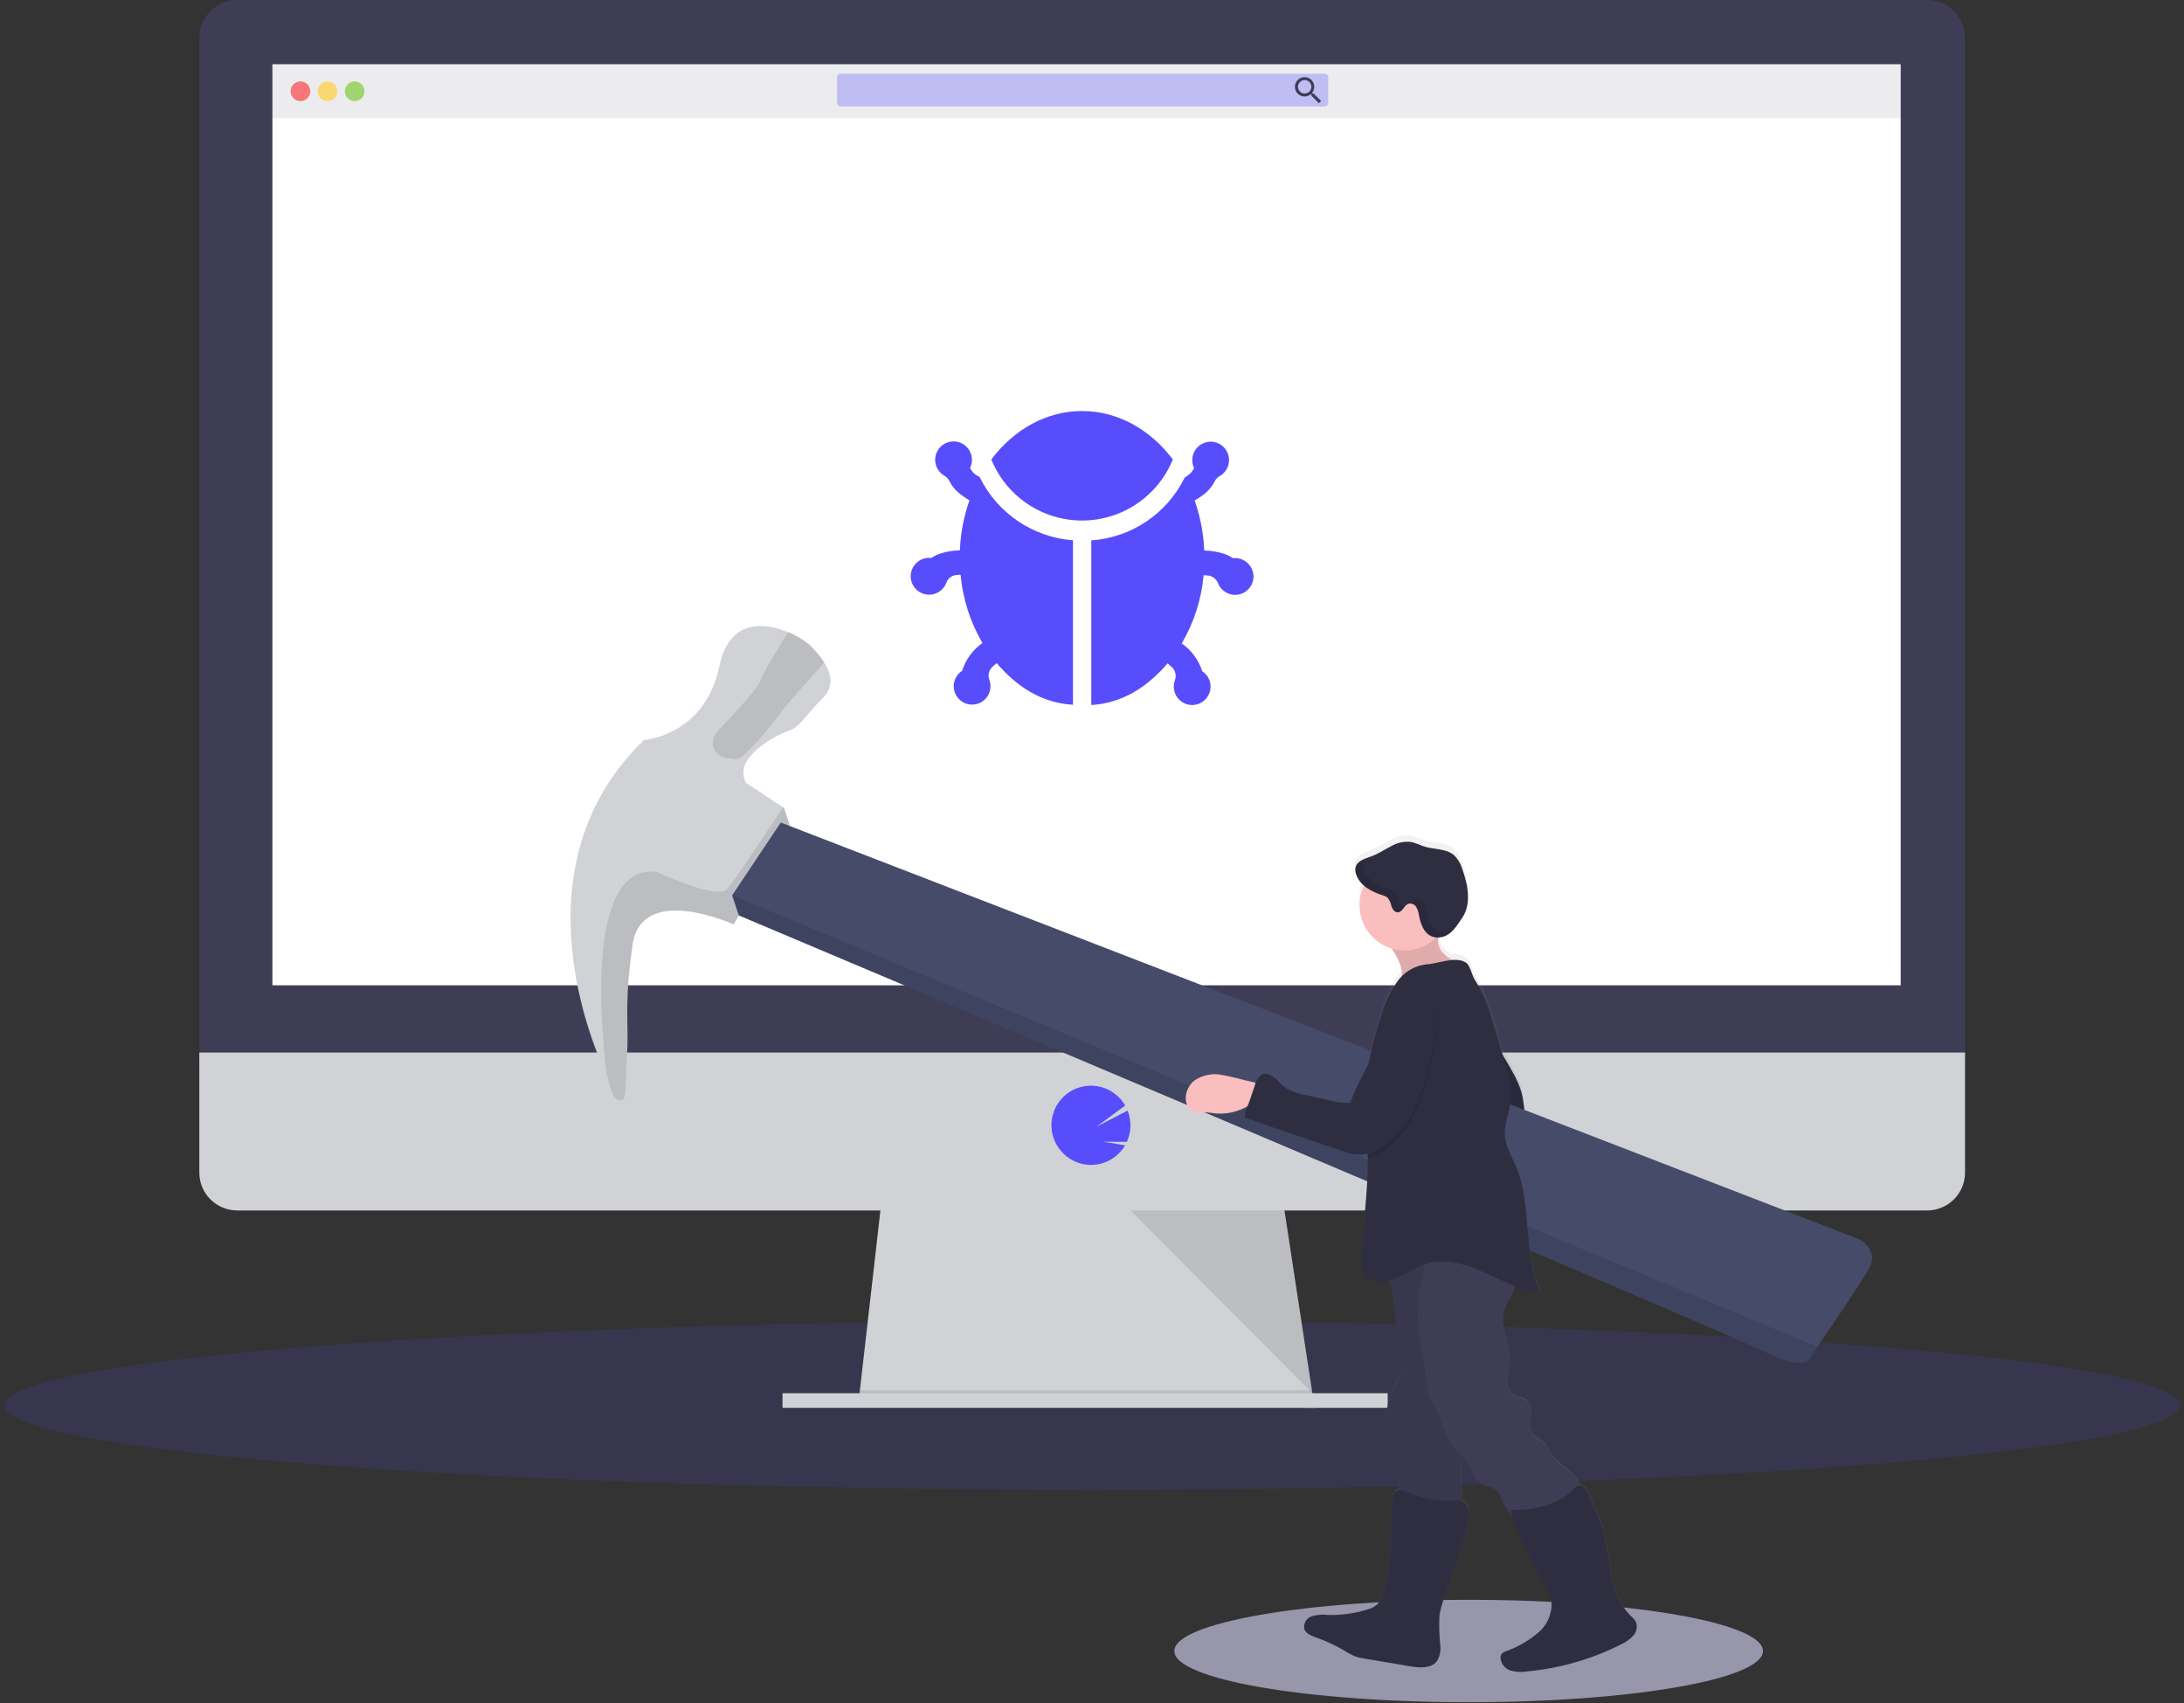 <svg width="354" height="276" viewBox="0 0 354 276" fill="none" xmlns="http://www.w3.org/2000/svg">
<rect x="0" y="0" width="354" height="276" fill="#333333" stroke="none"/>
<g id="Group_351">
<path id="Path_1186" opacity="0.136" d="M177.063 214.04C274.433 214.04 353.363 220.169 353.363 227.729C353.363 235.289 274.436 241.419 177.063 241.419C79.69 241.419 0.763 235.29 0.763 227.729C0.763 220.168 79.697 214.04 177.063 214.04Z" fill="#584DFC"/>
<path id="Ellipse_170" opacity="0.587" d="M238.047 275.851C264.395 275.851 285.753 272.136 285.753 267.554C285.753 262.972 264.395 259.257 238.047 259.257C211.7 259.257 190.341 262.972 190.341 267.554C190.341 272.136 211.7 275.851 238.047 275.851Z" fill="#DEDBFF"/>
<path id="Path_965" d="M213.078 228.145L139.159 227.195L139.379 225.295L142.951 194.021H207.868L212.643 225.295L213.008 227.668L213.078 228.145Z" fill="#D0D2D5"/>
<path id="Path_966" opacity="0.1" d="M213.009 227.672H176.12L139.159 227.195L139.379 225.295H212.642L213.009 227.672Z" fill="black"/>
<path id="Rectangle_617" d="M224.926 225.776H126.839V228.145H224.926V225.776Z" fill="#D0D2D5"/>
<path id="Path_967" d="M318.507 6.189C318.518 2.786 315.771 0.017 312.368 0H38.446C36.81 0.008 35.244 0.666 34.093 1.828C32.941 2.991 32.299 4.564 32.307 6.2V172.234H318.507V6.189Z" fill="#3F3D56"/>
<path id="Path_968" d="M32.307 170.574V190.021C32.307 193.411 35.056 196.16 38.446 196.16H312.368C315.758 196.159 318.507 193.411 318.507 190.021V170.574H32.307Z" fill="#D0D2D5"/>
<path id="Rectangle_618" d="M308.082 10.412H44.154V159.673H308.082V10.412Z" fill="white"/>
<path id="Path_969" d="M176.831 188.781C178.795 188.783 180.65 187.882 181.863 186.338C182.046 186.106 182.213 185.862 182.363 185.608L178.849 185.015L182.649 185.04C183.384 183.44 183.427 181.608 182.769 179.975L177.679 182.613L182.379 179.162C181.185 177.077 178.925 175.837 176.526 175.949C174.126 176.061 171.992 177.508 170.998 179.695C170.004 181.882 170.319 184.441 171.813 186.322C173.021 187.872 174.876 188.779 176.841 188.782L176.831 188.781Z" fill="#584DFC"/>
<path id="Path_970" opacity="0.1" d="M183.227 196.157L212.717 225.776L208.191 196.157H183.227Z" fill="black"/>
<path id="Rectangle_619" opacity="0.1" d="M308.162 10.429H43.947V19.149H308.162V10.429Z" fill="#444053"/>
<path id="Rectangle_620" opacity="0.3" d="M214.709 11.947H136.263C135.943 11.947 135.683 12.207 135.683 12.527V16.673C135.683 16.993 135.943 17.253 136.263 17.253H214.709C215.029 17.253 215.289 16.993 215.289 16.673V12.527C215.289 12.207 215.029 11.947 214.709 11.947Z" fill="#584DFC"/>
<path id="Path_971" d="M212.924 15.15H212.724L212.654 15.088C212.895 14.798 213.027 14.432 213.027 14.055C213.02 13.19 212.315 12.494 211.45 12.499C210.585 12.504 209.887 13.209 209.891 14.074C209.895 14.939 210.598 15.637 211.463 15.635C211.841 15.634 212.206 15.501 212.496 15.258L212.567 15.32V15.515L213.782 16.73L214.143 16.365L212.924 15.15ZM211.468 15.15C210.95 15.148 210.505 14.781 210.405 14.273C210.305 13.765 210.578 13.256 211.057 13.059C211.535 12.861 212.087 13.028 212.375 13.459C212.663 13.889 212.608 14.463 212.242 14.83C212.036 15.035 211.758 15.15 211.468 15.15Z" fill="#3F3D56"/>
<path id="Ellipse_171" opacity="0.8" d="M48.697 16.386C49.579 16.386 50.294 15.671 50.294 14.789C50.294 13.907 49.579 13.192 48.697 13.192C47.815 13.192 47.1 13.907 47.1 14.789C47.1 15.671 47.815 16.386 48.697 16.386Z" fill="#FA5959"/>
<path id="Ellipse_172" opacity="0.8" d="M53.09 16.386C53.972 16.386 54.687 15.671 54.687 14.789C54.687 13.907 53.972 13.192 53.09 13.192C52.208 13.192 51.493 13.907 51.493 14.789C51.493 15.671 52.208 16.386 53.09 16.386Z" fill="#FED253"/>
<path id="Ellipse_173" opacity="0.8" d="M57.487 16.386C58.369 16.386 59.084 15.671 59.084 14.789C59.084 13.907 58.369 13.192 57.487 13.192C56.605 13.192 55.89 13.907 55.89 14.789C55.89 15.671 56.605 16.386 57.487 16.386Z" fill="#8CCF4D"/>
<path id="Path_972" d="M190.101 74.458C186.48 69.646 181.232 66.609 175.391 66.609C169.55 66.609 164.303 69.646 160.681 74.458C163.116 80.441 168.932 84.354 175.391 84.354C181.851 84.354 187.667 80.441 190.101 74.458Z" fill="#584DFC"/>
<path id="Path_973" d="M158.768 77.274C158.51 77.163 158.266 77.024 158.038 76.859C157.696 76.577 157.423 76.221 157.238 75.818C157.897 74.466 157.444 72.835 156.184 72.016C154.923 71.197 153.249 71.445 152.281 72.596C151.313 73.746 151.354 75.438 152.376 76.54C152.584 76.761 152.822 76.952 153.081 77.108C153.419 77.304 153.694 77.592 153.873 77.938C154.213 78.623 154.68 79.237 155.25 79.747C155.836 80.249 156.468 80.693 157.138 81.074C156.216 83.685 155.692 86.421 155.586 89.188C154.514 89.206 153.449 89.378 152.425 89.698C151.901 89.861 151.407 90.107 150.961 90.428C150.842 90.413 150.721 90.405 150.6 90.403C149.091 90.403 147.819 91.53 147.638 93.029C147.458 94.528 148.425 95.925 149.892 96.284C151.358 96.642 152.861 95.848 153.392 94.435C153.632 93.764 154.226 93.284 154.931 93.19C155.186 93.159 155.442 93.142 155.698 93.14C156.055 97.043 157.266 100.821 159.245 104.204C157.68 105.302 156.52 106.885 155.945 108.709C155.86 108.756 155.781 108.813 155.709 108.879C155.584 108.977 155.468 109.085 155.361 109.203C154.379 110.285 154.327 111.919 155.238 113.061C156.148 114.204 157.753 114.517 159.027 113.8C160.3 113.084 160.865 111.549 160.361 110.178C160.084 109.442 160.275 108.612 160.846 108.071C161.07 107.856 161.305 107.654 161.551 107.465C164.915 111.393 168.918 113.911 173.917 114.21V87.558C167.4 87.064 161.633 83.15 158.768 77.274ZM200.181 90.432C200.061 90.434 199.94 90.442 199.82 90.457C199.371 90.144 198.877 89.898 198.356 89.727C197.333 89.406 196.268 89.234 195.195 89.217C195.08 86.452 194.558 83.719 193.644 81.107C194.315 80.726 194.947 80.282 195.532 79.78C196.121 79.24 196.605 78.596 196.959 77.88C197.125 77.57 197.381 77.317 197.693 77.154C199.104 76.361 199.623 74.586 198.862 73.157C198.101 71.729 196.338 71.17 194.893 71.899C193.448 72.628 192.849 74.378 193.545 75.839C193.364 76.244 193.09 76.6 192.745 76.88C192.513 77.072 192.269 77.251 192.015 77.415C189.141 83.255 183.376 87.125 176.882 87.574V114.252C181.86 113.952 185.888 111.423 189.248 107.507C189.509 107.714 189.729 107.901 189.916 108.075C190.512 108.627 190.718 109.482 190.439 110.245C189.938 111.615 190.502 113.146 191.773 113.863C193.043 114.579 194.646 114.27 195.559 113.132C196.472 111.994 196.426 110.363 195.45 109.278C195.343 109.16 195.227 109.052 195.101 108.954C194.964 108.846 194.865 108.784 194.865 108.784C194.293 106.954 193.125 105.368 191.546 104.279C193.526 100.896 194.737 97.118 195.093 93.215C195.339 93.218 195.584 93.235 195.827 93.265C196.548 93.357 197.161 93.834 197.427 94.51C197.938 95.808 199.282 96.578 200.661 96.362C202.039 96.146 203.083 95.002 203.172 93.61C203.214 92.789 202.92 91.986 202.357 91.386C201.794 90.787 201.012 90.442 200.189 90.432H200.181Z" fill="#584DFC"/>
<path id="Path_974" d="M265.164 262.716C264.924 262.334 264.619 261.996 264.264 261.716C262.552 259.868 261.467 257.526 261.164 255.025C260.869 252.54 260.437 250.074 259.87 247.637C259.48 246.4 258.992 245.196 258.41 244.037C257.995 243.149 257.472 241.411 256.71 240.789C256.561 240.66 256.381 240.573 256.187 240.536C255.829 239.774 255.319 239.093 254.687 238.536C253.501 237.462 252.053 236.607 251.26 235.217C251.043 234.735 250.775 234.277 250.46 233.852C249.925 233.263 249.079 233.022 248.585 232.4C247.942 231.6 248.085 230.442 248.17 229.417C248.255 228.392 248.17 227.164 247.282 226.625C246.751 226.297 246.067 226.33 245.515 226.04C244.719 225.517 244.279 224.594 244.374 223.646C244.391 222.713 244.681 221.804 244.756 220.871C244.988 217.901 243.03 214.947 243.785 212.071C244.164 211.011 244.642 209.988 245.212 209.018C245.382 208.68 245.521 208.327 245.627 207.964C246.922 208.477 248.282 208.805 249.668 208.939C247.382 203.812 247.963 197.855 246.897 192.346L247.034 192.159C248.111 190.739 248.723 189.02 248.785 187.239C248.785 185.19 247.827 183.273 247.395 181.265C247.026 179.56 247.042 177.776 246.565 176.1C246.235 175.057 245.795 174.051 245.254 173.1C244.737 172.141 244.194 171.196 243.624 170.267C243.091 168.508 242.558 166.749 242.024 164.99C241.402 162.483 240.401 160.086 239.058 157.88C238.527 157.1 238.365 155.515 237.548 155.043C236.885 154.7 236.132 154.568 235.391 154.666C234.207 154.14 233.347 153.077 233.08 151.808C233.066 151.529 233.094 151.249 233.163 150.978H233.304C235.129 150.812 236.054 149.202 237.004 147.792C238.539 145.51 237.954 142.424 237.004 139.827C236.769 139.007 236.342 138.256 235.759 137.633C234.427 136.388 232.32 136.662 230.603 136.061C230.026 135.861 229.487 135.561 228.903 135.418C227.737 135.232 226.542 135.456 225.522 136.053C224.513 136.647 223.473 137.189 222.407 137.675C221.307 138.09 219.959 138.417 219.69 139.542C219.615 139.921 219.646 140.313 219.781 140.675C220.034 141.396 220.477 142.036 221.063 142.525C220.118 144.471 220.074 146.734 220.941 148.715C221.809 150.697 223.501 152.199 225.572 152.825C225.887 153.331 226.182 153.845 226.451 154.372C227 155.279 227.253 156.335 227.173 157.392C226.873 157.711 226.596 158.05 226.343 158.408C225.23 160.116 224.39 161.987 223.854 163.954C223.02 166.433 222.352 168.965 221.854 171.533C220.726 173.626 219.73 175.787 218.871 178.004C217.557 178.005 216.248 177.83 214.98 177.481L211.48 176.689C210.24 176.508 209.059 176.035 208.037 175.308C207.531 174.893 207.137 174.341 206.622 173.931C206.107 173.521 205.075 173.039 204.511 173.379C204.408 173.442 204.312 173.515 204.225 173.599C203.711 172.558 203.225 171.525 202.625 170.517C201.855 169.037 200.489 167.956 198.871 167.547C197.883 167.388 196.871 167.623 196.054 168.202C195.108 168.874 194.515 170.276 195.224 171.222C195.402 171.432 195.595 171.629 195.801 171.811C196.282 172.364 196.711 172.96 197.083 173.591C198.422 175.469 200.423 176.768 202.683 177.225L202.538 177.64C202.243 178.503 201.617 179.54 201.775 180.44L217.348 185.771C218.347 186.177 219.408 186.411 220.484 186.464C220.905 186.461 221.323 186.405 221.729 186.298V187.128C221.771 192.6 220.899 198.034 220.738 203.501C220.604 204.497 220.828 205.508 221.369 206.355C222.169 207.149 223.327 207.464 224.418 207.185C224.679 207.141 224.937 207.083 225.19 207.011C225.561 208.387 225.828 209.789 225.99 211.205L227.019 218.614C227.152 219.373 227.206 220.144 227.181 220.914C227.061 222.652 226.144 224.208 225.481 225.814C224.818 227.42 224.423 229.34 225.294 230.842C225.568 231.307 225.945 231.701 226.194 232.182C226.506 232.927 226.647 233.732 226.609 234.538C226.676 236.773 226.737 239.01 226.791 241.25C226.611 241.219 226.425 241.255 226.268 241.35C225.405 242.022 225.501 245.22 225.438 246.212C225.372 247.871 225.438 249.564 225.347 251.24C225.239 253.499 224.876 255.738 224.264 257.915C224.115 258.622 223.788 259.28 223.314 259.827C222.829 260.249 222.251 260.549 221.626 260.702C219.559 261.349 217.398 261.644 215.233 261.573C214.361 261.464 213.475 261.539 212.633 261.793C211.772 262.086 211.267 262.978 211.459 263.867C211.82 264.522 212.443 264.992 213.172 265.157C214.755 265.715 216.283 266.418 217.735 267.257C218.295 267.638 218.884 267.973 219.498 268.257C220.087 268.468 220.696 268.618 221.315 268.705L228.67 269.974C230.176 270.231 231.989 270.389 232.947 269.144C233.409 268.419 233.61 267.559 233.515 266.705C233.334 265.042 233.282 263.369 233.357 261.698C233.521 260.717 233.78 259.754 234.129 258.823C234.863 256.646 235.598 254.471 236.336 252.298C237.15 250.138 237.743 247.902 238.107 245.623C238.324 244.816 238.122 243.955 237.568 243.329C237.408 243.197 237.221 243.101 237.02 243.047C236.995 241.047 236.734 239.047 236.846 237.047C236.875 236.547 236.925 236.047 236.966 235.547C237.351 235.912 237.695 236.318 237.991 236.758C238.7 237.87 238.962 239.338 240.044 240.077C240.965 240.708 242.33 240.677 242.977 241.587C243.185 241.937 243.342 242.316 243.442 242.711C243.818 243.689 244.382 244.584 245.101 245.345C245.349 246.256 245.692 247.137 246.126 247.975C246.738 249.266 247.346 250.554 247.951 251.837C248.574 253.222 249.266 254.575 250.025 255.89C250.605 256.718 251.073 257.619 251.415 258.57C251.861 260.702 251.146 262.911 249.536 264.378C247.943 265.79 246.087 266.872 244.073 267.564C243.867 267.634 243.677 267.747 243.517 267.896C243.347 268.097 243.257 268.354 243.264 268.618C243.339 269.595 244.014 270.423 244.956 270.692C245.881 270.939 246.85 270.973 247.789 270.792C253.122 270.274 258.306 268.742 263.063 266.279C263.764 265.947 264.386 265.467 264.884 264.873C265.366 264.26 265.473 263.432 265.164 262.716Z" fill="url(#paint0_linear_125_6992)"/>
<path id="Path_975" d="M242.759 169.693C243.644 171.051 244.474 172.442 245.248 173.866C245.791 174.808 246.231 175.805 246.563 176.84C247.044 178.499 247.032 180.271 247.393 181.963C247.808 183.954 248.779 185.854 248.779 187.895C248.716 189.663 248.104 191.368 247.028 192.773C245.956 194.166 244.728 195.433 243.369 196.548C240.237 188.433 238.487 179.85 238.192 171.156C238.079 169.953 238.211 168.739 238.582 167.588C238.852 166.883 240.146 164.95 240.982 165.709C241.282 165.987 241.364 167.24 241.55 167.659C241.9 168.368 242.305 169.047 242.761 169.692L242.759 169.693Z" fill="#2F2E41"/>
<path id="Path_976" opacity="0.1" d="M242.759 169.693C243.644 171.051 244.474 172.442 245.248 173.866C245.791 174.808 246.231 175.805 246.563 176.84C247.044 178.499 247.032 180.271 247.393 181.963C247.808 183.954 248.779 185.854 248.779 187.895C248.716 189.663 248.104 191.368 247.028 192.773C245.956 194.166 244.728 195.433 243.369 196.548C240.237 188.433 238.487 179.85 238.192 171.156C238.079 169.953 238.211 168.739 238.582 167.588C238.852 166.883 240.146 164.95 240.982 165.709C241.282 165.987 241.364 167.24 241.55 167.659C241.9 168.368 242.305 169.047 242.761 169.692L242.759 169.693Z" fill="black"/>
<path id="Path_977" d="M133.393 113.095C130.112 116.372 129.718 117.816 127.747 118.467C125.776 119.118 118.687 122.79 120.915 126.859L126.905 130.816L127.079 130.932L127.996 133.686L118.936 149.815C118.936 149.815 104.002 142.987 102.536 153.088C101.07 163.189 102.001 165.948 101.607 171.341C101.213 176.734 101.736 178.294 100.421 178.294C99.106 178.294 98.587 174.751 98.587 174.751C98.587 174.751 98.504 174.589 98.359 174.286C96.405 170.225 83.143 140.411 104.386 119.918C104.386 119.918 114.226 119.271 116.594 107.987C118.228 100.187 123.945 100.86 127.745 102.449C128.98 102.932 130.131 103.607 131.155 104.449C132.076 105.32 132.896 106.293 133.598 107.349C134.683 109.067 135.272 111.212 133.393 113.095Z" fill="#D0D2D5"/>
<path id="Path_978" opacity="0.1" d="M127.079 130.938L127.996 133.693L118.936 149.822C118.936 149.822 104.002 142.994 102.536 153.095C101.07 163.196 102.001 165.955 101.607 171.348C101.213 176.741 101.736 178.301 100.421 178.301C99.106 178.301 98.587 174.758 98.587 174.758C98.587 174.758 98.504 174.596 98.359 174.293C97.699 169.249 94.359 139.742 106.477 141.31C106.477 141.31 116.313 145.91 117.885 144.073C119.13 142.621 124.655 134.273 126.903 130.844L127.079 130.938Z" fill="black"/>
<path id="Path_979" opacity="0.1" d="M133.6 107.333L127.61 114.14C127.61 114.14 120.653 123.449 119.21 123.055C118.778 122.961 118.337 122.91 117.895 122.902C116.912 122.827 116.06 122.193 115.706 121.273C115.351 120.353 115.558 119.311 116.236 118.596C118.609 116.107 122.981 111.382 123.267 110.333C123.553 109.284 126.337 104.683 127.731 102.433C128.966 102.916 130.117 103.591 131.141 104.433C132.068 105.303 132.893 106.276 133.6 107.333Z" fill="black"/>
<path id="Path_980" d="M303.084 205.274C302.068 207.307 296.862 214.931 294.584 218.262L293.518 219.83C293.518 219.83 293.103 222.584 286.304 219.17C279.505 215.756 119.755 148.348 119.755 148.348L118.672 145.096L126.554 133.296L301.645 200.941C301.645 200.941 304.399 202.646 303.084 205.274Z" fill="#454B69"/>
<path id="Path_981" opacity="0.1" d="M294.584 218.26L293.518 219.828C293.518 219.828 293.103 222.582 286.304 219.168C279.505 215.754 119.755 148.348 119.755 148.348L118.672 145.096L294.584 218.26Z" fill="black"/>
<path id="Path_982" d="M198.226 174.229C196.606 173.851 194.902 174.185 193.543 175.146C192.781 175.791 192.299 176.707 192.199 177.701C192.091 178.85 192.759 180.215 193.912 180.301C194.19 180.304 194.467 180.286 194.742 180.247C195.471 180.244 196.198 180.305 196.916 180.429C199.783 180.699 202.602 179.56 204.478 177.376C205.469 176.131 204.163 175.592 202.993 175.343C201.392 175.004 199.828 174.486 198.226 174.229Z" fill="#FBBEBE"/>
<path id="Path_983" d="M225.971 211.692L227 219.001C227.131 219.756 227.184 220.522 227.158 221.287C227.038 223.008 226.121 224.552 225.458 226.145C224.795 227.738 224.396 229.645 225.271 231.123C225.541 231.583 225.918 231.978 226.163 232.455C226.474 233.193 226.616 233.99 226.578 234.79L226.86 245.161C230.063 245.379 233.277 245.361 236.476 245.107C236.601 245.113 236.725 245.075 236.824 244.999C236.909 244.892 236.951 244.758 236.944 244.622C237.085 242.195 236.662 239.764 236.799 237.338C236.849 236.45 236.973 235.567 236.99 234.675C237.04 231.062 235.256 227.523 235.795 223.952C235.965 223.051 236.186 222.16 236.459 221.285C238.159 215.063 237.803 208.525 237.426 202.099C237.433 201.996 237.403 201.893 237.343 201.809C237.282 201.748 237.204 201.706 237.119 201.689C233.436 200.584 229.446 201.342 226.425 203.722C225.973 204.087 224.832 204.44 224.533 204.875C224.118 205.481 224.662 206.086 224.902 206.729C225.436 208.34 225.794 210.004 225.971 211.692Z" fill="#3F3D56"/>
<path id="Path_984" opacity="0.1" d="M225.971 211.692L227 219.001C227.131 219.756 227.184 220.522 227.158 221.287C227.038 223.008 226.121 224.552 225.458 226.145C224.795 227.738 224.396 229.645 225.271 231.123C225.541 231.583 225.918 231.978 226.163 232.455C226.474 233.193 226.616 233.99 226.578 234.79L226.86 245.161C230.063 245.379 233.277 245.361 236.476 245.107C236.601 245.113 236.725 245.075 236.824 244.999C236.909 244.892 236.951 244.758 236.944 244.622C237.085 242.195 236.662 239.764 236.799 237.338C236.849 236.45 236.973 235.567 236.99 234.675C237.04 231.062 235.256 227.523 235.795 223.952C235.965 223.051 236.186 222.16 236.459 221.285C238.159 215.063 237.803 208.525 237.426 202.099C237.433 201.996 237.403 201.893 237.343 201.809C237.282 201.748 237.204 201.706 237.119 201.689C233.436 200.584 229.446 201.342 226.425 203.722C225.973 204.087 224.832 204.44 224.533 204.875C224.118 205.481 224.662 206.086 224.902 206.729C225.436 208.34 225.794 210.004 225.971 211.692Z" fill="black"/>
<path id="Path_985" d="M245.206 209.49C244.638 210.453 244.16 211.467 243.779 212.518C243.024 215.376 244.979 218.326 244.746 221.254C244.671 222.179 244.385 223.079 244.364 224.004C244.276 224.947 244.715 225.863 245.505 226.385C246.057 226.667 246.75 226.638 247.268 226.962C248.143 227.497 248.243 228.713 248.156 229.733C248.069 230.753 247.924 231.894 248.571 232.691C249.065 233.309 249.911 233.55 250.442 234.135C250.758 234.555 251.026 235.008 251.242 235.487C252.034 236.873 253.482 237.719 254.669 238.806C255.856 239.893 256.859 241.486 256.328 242.992C255.808 244.056 254.899 244.879 253.789 245.292C251.867 246.242 249.838 246.959 247.745 247.428C247.521 247.496 247.283 247.509 247.052 247.465C246.819 247.38 246.61 247.237 246.446 247.05C245.131 245.944 244.087 244.552 243.393 242.98C243.293 242.589 243.136 242.214 242.928 241.868C242.281 240.96 240.916 240.993 239.995 240.368C238.916 239.634 238.655 238.178 237.95 237.078C237.167 236.13 236.336 235.222 235.461 234.357C234.192 232.747 233.881 230.599 232.972 228.757C232.586 227.977 232.093 227.247 231.786 226.434C231.477 225.461 231.286 224.453 231.218 223.434C230.633 218.589 229.144 213.71 230.081 208.915C230.288 207.861 230.608 206.841 230.741 205.754C230.969 203.875 230.608 201.954 230.886 200.075C230.9 199.598 231.131 199.154 231.512 198.868C231.737 198.767 231.981 198.718 232.226 198.723C234.686 198.592 237.151 198.647 239.602 198.889C240.847 199.009 242.24 199.262 242.987 200.279C243.476 201.24 243.749 202.296 243.787 203.374C244.085 204.493 244.634 205.53 245.392 206.406C246.09 207.428 245.717 208.436 245.206 209.49Z" fill="#3F3D56"/>
<path id="Path_986" d="M235.636 243.199C236.289 243.106 236.954 243.237 237.523 243.572C238.07 244.194 238.272 245.048 238.062 245.849C237.695 248.115 237.1 250.339 236.287 252.486L234.08 258.961C233.731 259.885 233.472 260.841 233.308 261.815C233.232 263.476 233.285 265.14 233.466 266.793C233.544 267.64 233.343 268.49 232.894 269.212C231.956 270.419 230.127 270.278 228.621 270.042L221.274 268.797C220.654 268.714 220.045 268.566 219.457 268.353C218.844 268.07 218.254 267.739 217.694 267.362C216.24 266.531 214.713 265.837 213.131 265.288C212.442 265.031 211.671 264.703 211.422 264.01C211.23 263.121 211.735 262.229 212.596 261.936C213.438 261.682 214.323 261.606 215.196 261.712C217.358 261.781 219.517 261.489 221.584 260.849C222.206 260.696 222.784 260.398 223.268 259.978C223.76 259.425 224.095 258.75 224.239 258.024C224.865 255.862 225.238 253.635 225.351 251.387C225.438 249.728 225.38 248.068 225.451 246.409C225.493 245.426 225.397 242.261 226.26 241.584C226.92 241.078 229.633 242.476 230.524 242.684C232.2 243.067 233.917 243.24 235.636 243.199Z" fill="#2F2E41"/>
<path id="Path_987" d="M259.838 247.812C260.397 250.232 260.829 252.68 261.132 255.146C261.444 257.629 262.528 259.95 264.232 261.783C264.585 262.064 264.889 262.402 265.132 262.783C265.444 263.507 265.324 264.345 264.821 264.952C264.32 265.543 263.7 266.02 263 266.352C258.24 268.8 253.058 270.322 247.73 270.836C246.791 271.013 245.825 270.979 244.901 270.736C243.959 270.468 243.284 269.639 243.213 268.662C243.204 268.4 243.293 268.144 243.462 267.944C243.623 267.796 243.814 267.684 244.022 267.616C246.029 266.919 247.883 265.842 249.482 264.443C251.09 262.999 251.807 260.808 251.361 258.693C251.014 257.749 250.543 256.854 249.961 256.034C249.203 254.73 248.51 253.388 247.887 252.014L246.062 248.185C245.459 247.097 245.064 245.907 244.896 244.675C247.189 244.778 249.479 244.41 251.625 243.596C252.627 243.188 253.56 242.628 254.392 241.937C255.097 241.348 255.74 240.249 256.692 241.016C257.455 241.63 257.936 243.36 258.385 244.235C258.966 245.386 259.452 246.582 259.838 247.812Z" fill="#2F2E41"/>
<path id="Path_988" d="M233.089 152.737C233.272 154.33 234.815 155.379 236.289 156.01L226.968 158.984C227.568 157.831 227.084 156.42 226.487 155.25C226.001 154.324 225.446 153.435 224.828 152.591C224.737 152.462 224.633 152.301 224.699 152.151C224.759 152.055 224.852 151.984 224.96 151.951C226.854 151.001 228.867 150.311 230.946 149.902C231.552 149.815 232.697 149.574 233.146 150.188C233.595 150.802 233.002 152.003 233.089 152.737Z" fill="#FBBEBE"/>
<path id="Path_989" opacity="0.1" d="M233.089 152.737C233.272 154.33 234.815 155.379 236.289 156.01L226.968 158.984C227.568 157.831 227.084 156.42 226.487 155.25C226.001 154.324 225.446 153.435 224.828 152.591C224.737 152.462 224.633 152.301 224.699 152.151C224.759 152.055 224.852 151.984 224.96 151.951C226.854 151.001 228.867 150.311 230.946 149.902C231.552 149.815 232.697 149.574 233.146 150.188C233.595 150.802 233.002 152.003 233.089 152.737Z" fill="black"/>
<path id="Ellipse_174" d="M227.671 154.026C231.708 154.026 234.98 150.754 234.98 146.717C234.98 142.68 231.708 139.408 227.671 139.408C223.635 139.408 220.362 142.68 220.362 146.717C220.362 150.754 223.635 154.026 227.671 154.026Z" fill="#FBBEBE"/>
<path id="Path_990" d="M221.338 206.868C222.14 207.657 223.296 207.971 224.387 207.698C226.938 207.283 229.025 205.404 231.522 204.728C234.584 203.898 237.822 204.964 240.715 206.271C243.608 207.578 246.481 209.171 249.642 209.399C246.784 203.027 248.418 195.361 245.684 188.935C245.016 187.363 244.084 185.849 243.934 184.148C243.747 182.037 244.801 180 244.963 177.901C244.99 176.019 244.666 174.148 244.009 172.384L242.009 165.813C241.387 163.325 240.388 160.947 239.047 158.761C238.512 157.985 238.347 156.413 237.537 155.944C235.762 154.919 233.069 156.21 231.144 156.28C229.181 156.515 227.423 157.609 226.344 159.267C225.23 160.958 224.39 162.814 223.855 164.767C222.863 167.635 222.122 170.583 221.64 173.579C221.578 174.027 221.524 174.479 221.482 174.927C221.067 179.187 221.673 183.473 221.706 187.754V187.783C221.748 193.213 220.876 198.61 220.715 204.036C220.592 205.024 220.812 206.023 221.338 206.868Z" fill="#2F2E41"/>
<path id="Path_991" opacity="0.1" d="M221.717 187.757C223.163 187.312 224.48 186.523 225.554 185.457C226.517 184.596 227.372 183.623 228.101 182.557C229.019 181.123 229.756 179.58 230.295 177.965C231.83 173.645 232.804 169.146 233.195 164.578C233.437 163.355 233.223 162.087 232.595 161.01C231.737 159.907 230.232 159.543 228.965 160.13C228.029 160.704 227.268 161.523 226.765 162.499C225.534 164.295 224.497 166.216 223.674 168.232C223.342 169.132 223.097 170.066 222.774 170.974C222.445 171.87 222.065 172.747 221.637 173.6C221.575 174.048 221.521 174.5 221.479 174.948C221.097 179.211 221.686 183.476 221.717 187.757Z" fill="black"/>
<path id="Path_992" d="M232.58 160.208C233.207 161.283 233.422 162.549 233.186 163.771C232.796 168.339 231.821 172.838 230.286 177.158C229.751 178.787 229.014 180.343 228.091 181.788C227.361 182.853 226.506 183.826 225.544 184.688C224.218 186.09 222.426 186.962 220.504 187.14C219.428 187.089 218.368 186.858 217.368 186.456L201.791 181.156C201.633 180.268 202.26 179.231 202.554 178.377L203.384 175.917C203.542 175.21 203.941 174.579 204.512 174.133C205.13 173.764 206.112 174.27 206.623 174.68C207.134 175.09 207.523 175.63 208.033 176.049C209.057 176.77 210.237 177.239 211.476 177.418L214.976 178.202C216.244 178.549 217.553 178.723 218.867 178.72C219.842 175.742 221.696 173.12 222.746 170.166C223.07 169.266 223.314 168.328 223.646 167.424C224.469 165.408 225.505 163.486 226.737 161.691C227.24 160.715 228.001 159.896 228.937 159.322C230.209 158.729 231.723 159.097 232.58 160.208Z" fill="#2F2E41"/>
<path id="Path_993" d="M230.003 148.369C229.948 147.888 229.798 147.423 229.563 147C229.313 146.565 228.809 146.343 228.318 146.452C227.588 146.68 227.343 147.809 226.58 147.846C226.066 147.871 225.696 147.346 225.535 146.859C225.448 146.347 225.229 145.867 224.9 145.465C224.633 145.265 224.326 145.123 224 145.05C222.229 144.49 220.4 143.457 219.81 141.694C219.67 141.337 219.636 140.947 219.71 140.57C219.98 139.454 221.369 139.118 222.427 138.716C223.485 138.314 224.501 137.625 225.538 137.102C226.559 136.509 227.754 136.288 228.919 136.476C229.498 136.658 230.067 136.87 230.624 137.111C232.341 137.711 234.445 137.43 235.776 138.671C236.359 139.286 236.785 140.032 237.021 140.845C237.95 143.425 238.539 146.487 237 148.752C236.05 150.152 235.129 151.752 233.3 151.917C231.182 152.094 230.339 150.169 230.003 148.369Z" fill="#2F2E41"/>
<g id="Group_350" opacity="0.1">
<path id="Path_994" d="M226.76 145.98C226.672 145.469 226.455 144.989 226.129 144.586C225.862 144.386 225.555 144.244 225.229 144.171C223.453 143.611 221.629 142.578 221.035 140.815C220.9 140.456 220.869 140.067 220.944 139.691C220.985 139.514 221.06 139.346 221.164 139.197C220.494 139.398 219.962 139.909 219.733 140.57C219.659 140.947 219.693 141.337 219.833 141.694C220.422 143.457 222.251 144.494 224.023 145.05C224.349 145.123 224.656 145.265 224.923 145.465C225.251 145.868 225.469 146.348 225.558 146.859C225.724 147.353 226.089 147.871 226.603 147.846C227.117 147.821 227.366 147.352 227.694 146.958C227.227 146.828 226.868 146.453 226.76 145.98Z" fill="black"/>
<path id="Path_995" d="M234.525 151.024C232.393 151.224 231.551 149.278 231.206 147.49C231.161 147.011 231.02 146.545 230.791 146.121C230.54 145.687 230.036 145.465 229.546 145.573C229.168 145.757 228.85 146.045 228.629 146.403C229.015 146.44 229.362 146.655 229.567 146.984C229.802 147.407 229.952 147.872 230.007 148.353C230.343 150.141 231.185 152.086 233.326 151.887C234.172 151.794 234.953 151.388 235.516 150.75C235.204 150.896 234.869 150.989 234.525 151.024Z" fill="black"/>
</g>
</g>
<defs>
<linearGradient id="paint0_linear_125_6992" x1="227.238" y1="270.771" x2="227.238" y2="134.541" gradientUnits="userSpaceOnUse">
<stop stop-color="#808080" stop-opacity="0.251"/>
<stop offset="0.54" stop-color="#808080" stop-opacity="0.122"/>
<stop offset="1" stop-color="#808080" stop-opacity="0.102"/>
</linearGradient>
</defs>
</svg>

